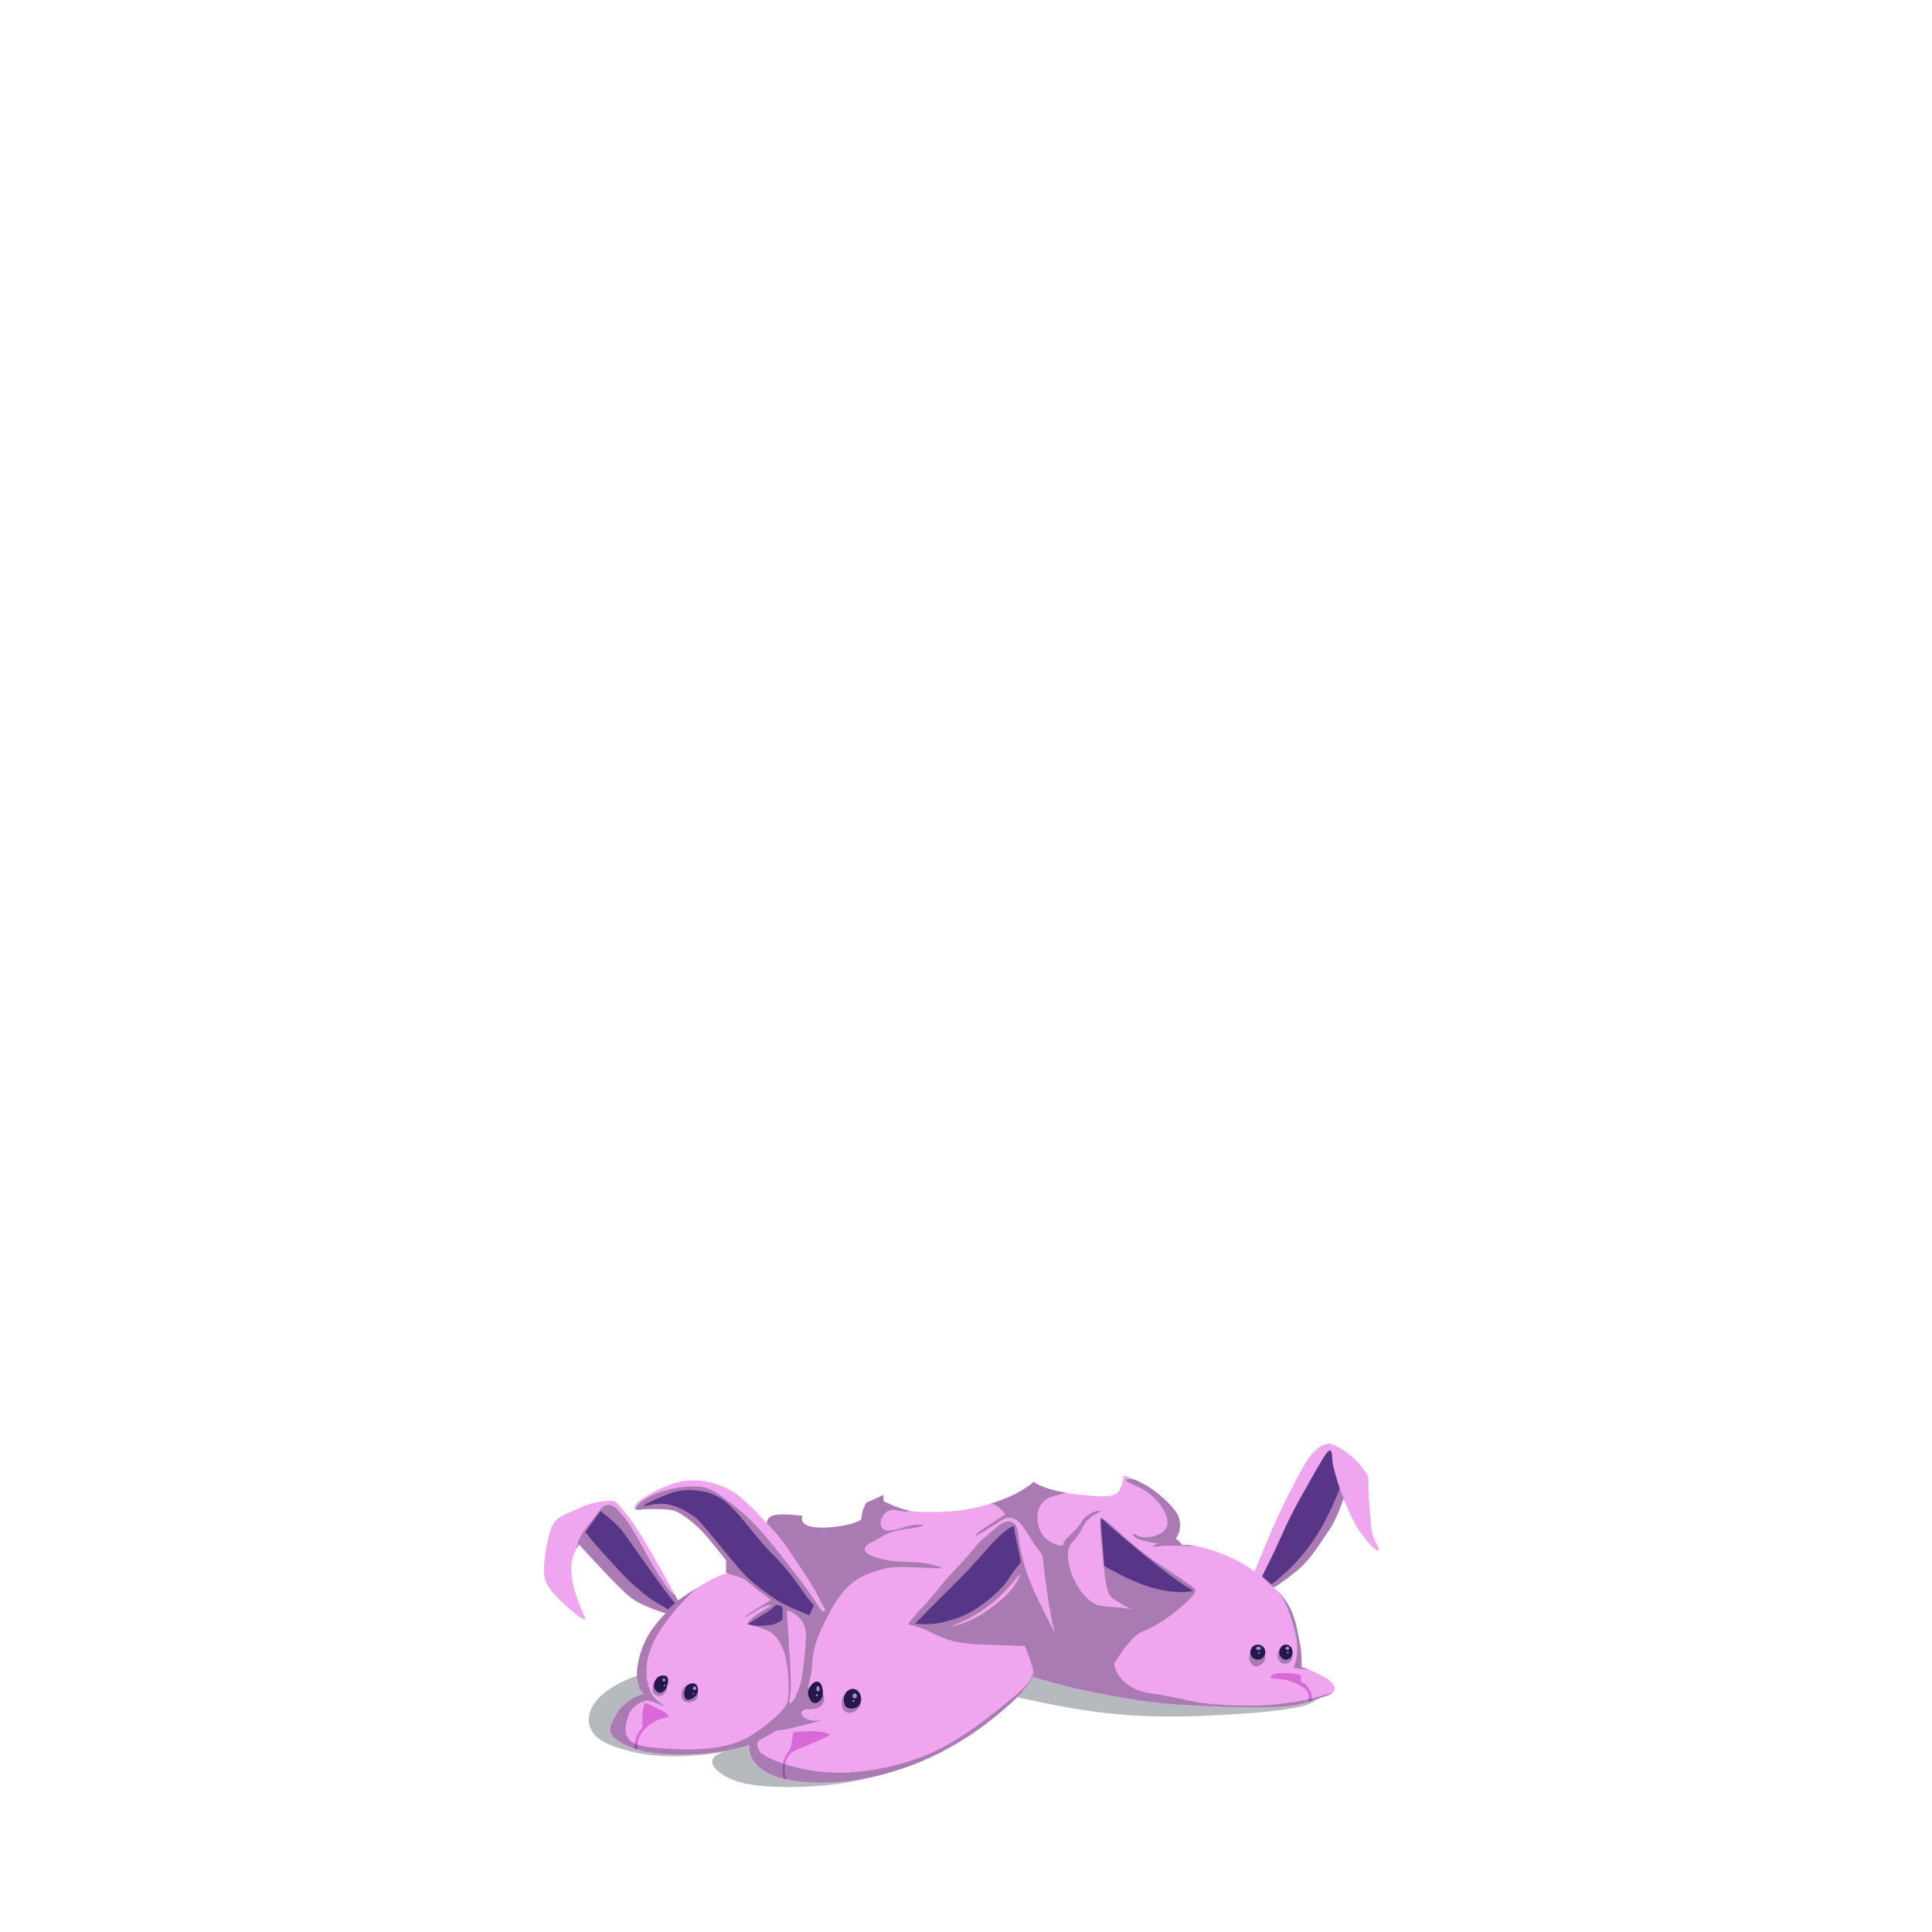 <?xml version="1.0" encoding="utf-8"?>
<!-- Generator: Adobe Illustrator 21.0.2, SVG Export Plug-In . SVG Version: 6.00 Build 0)  -->
<svg version="1.1" id="_x31_4_x5F_Footwear_x5F_BunnySuit"
	 xmlns="http://www.w3.org/2000/svg" xmlns:xlink="http://www.w3.org/1999/xlink" x="0px" y="0px" viewBox="0 0 2000 2000"
	 enable-background="new 0 0 2000 2000" xml:space="preserve">
<g>
	<g id="Layer_23" opacity="0.3">
		<path fill="#091426" d="M708.2,1716.8c-2.1-0.1-6.3,2.7-8.3,3.4c-3,1.2-6,2.4-9,3.5c-6.2,2.4-12.7,4.1-19,6.3
			c-18.8,6.6-41,14.6-54.3,30.2c-6.3,7.4-10,17.7-7,27c4.7,14.5,21.7,19.9,34.8,23.8c19,5.8,38.1,7.5,57.9,7c20-0.5,40-2.5,59.3-7.6
			c-7.5,2-30.8,4.4-24.1,17.6c1.1,2.2,2.9,3.9,4.8,5.5c14,11.8,34.4,14.8,52.1,15.8c39,2.2,78-1,115.6-11.8
			c22.5-6.5,44.2-15.5,65.6-24.9l14-76.8C990.5,1735.9,708.2,1716.8,708.2,1716.8z"/>
		<path fill="#091426" d="M1036,1753.1c2.2-1.6,16.7,3.7,19.2,4.3c37.1,8.3,74.7,15.6,112.8,18.1c39.5,2.6,79.2,1.3,118.7-1.6
			c19.2-1.4,38.2-2.9,57.1-6.6c5.2-1,9.4-2.3,14.1-4.6c2.7-1.3,10.4-6.9,13.2-6.6l-284.8-40.2
			C1086.3,1715.9,1036.5,1752.8,1036,1753.1z"/>
	</g>
	<g>
		<path fill="none" d="M611.1,1576.1c-1.6,2-3.3,4-4.8,6.1C607.8,1580.2,609.4,1578.1,611.1,1576.1c4.5-5.4,7.6-10.3,10.5-13.7
			C618.6,1565.8,615.5,1570.7,611.1,1576.1z"/>
		<path fill="none" d="M648.4,1574.1c-8.8-11.7-12.5-15.2-16.7-15.9C635.9,1558.8,639.7,1562.4,648.4,1574.1
			c7.1,9.5,14.7,24.4,23.4,39.7C663.2,1598.5,655.6,1583.6,648.4,1574.1z"/>
		<path fill="none" d="M606.3,1582.3c1.5-2.1,3.2-4.1,4.8-6.1c4.5-5.4,7.6-10.3,10.5-13.7c-3,3.3-6.1,8.3-10.5,13.7
			C609.4,1578.1,607.8,1580.2,606.3,1582.3z"/>
		<path fill="none" d="M631.7,1558.2c4.3,0.7,8,4.2,16.7,15.9c7.1,9.5,14.7,24.4,23.4,39.7c-8.6-15.3-16.2-30.2-23.4-39.7
			C639.7,1562.4,635.9,1558.8,631.7,1558.2z"/>
		<path fill="#EFA6EF" d="M1426.5,1600.9c-3-5.6-6.1-10-7.1-20.6s-2.6-30.2-2.9-37.8s1.1-13.4-2-17.5s-5.1-7.1-10.5-12.8
			s-18.1-15.6-26-17.4s-18.6,5.6-28,22s-26,49.4-33.5,67.2s-17.8,43-17.8,43s-12.6-11.1-38.8-20.4c-8.8-3.1-15.8-5-21.2-6
			c-10.5-2.1-14.9-1.2-14.9-1.2c-2.9-4-6.8-6.9-6.8-6.9c6.2-7.2,5.6-19.3,0.9-26.6s-17.1-19.4-29.5-27.1c-4.7-2.9-9.4-5.2-13.5-7
			c-6.7-2.9-11.6-4.3-11.6-4.3s-1.4,12.1-5.1,16.1s-6.1,7.7-42.1,3.5c-4.6-0.5-8.7-1.1-12.5-1.8c-25.9-4.5-33.3-11.1-33.6-11.3
			c0,0-12.2,12.4-43.4,22.2c-0.2,0.1-0.5,0.1-0.7,0.2c-30.8,9.6-53.3,8.8-72.2,8.8c-4.2,0-8.4-0.6-12.5-1.4
			c-14.4-3-26.5-9.8-26.5-9.8l-0.4-6.5c-8.5,4.5-17.5,8-17.5,8c-4.8,7.4-5.2,17.3-5.2,17.3c-5.1,4.8-28.6,9.8-47.1,8.3
			c-18.6-1.5-14-12-14-12s-21-2.7-29.1-0.6s-7.8,8.4-7.8,8.4s-14.9-17.4-29.1-28.7s-41.2-20.4-65-13.2s-40,19.4-41.8,23.2
			c-0.8,1.8-1.1,3.1-0.3,3.9s2.9,1,6.8,0.5c7.4-0.9,25.8-0.8,32.9,1s22.8,13.1,34.9,27.5s19.6,24.1,19.6,24.1l-0.1,12.5v1.3
			c0,0-9.6,2.2-26.5,12.6c-1.9,1.2-3.6,2.2-5.2,3.2c-13,8.2-18.1,12-18.1,12s-1.1-2.1-2.9-5.5l0,0c-3.3-6.2-8.9-16.6-14.9-27.1
			c-9.2-16.3-19.3-33.8-25.8-43.6c-6.4-9.9-19.2-25.4-21-26.2c-1.8-0.8-4.2-1.5-16.8,0.2c-12.5,1.8-28.2,9.9-35.5,13.3
			c-7.2,3.3-9.5,5.5-12.8,10.9s-7,23-8.5,38.2s0.9,21,6.5,28.9s26.8,26.6,31.6,29c0.3,0.2,0.6,0.3,0.9,0.4c4,1.8,4.2,0.5,1.2-5.2
			c-0.6-1.1-1.2-2.6-1.9-4.3c-9-21.1-15.4-46.3-5.1-62.2c0-4.4,1.7-8.8,4.1-13.2c-2.4,4.4-4,8.9-4.1,13.2c1.4-2.7,2.4-4.8,2.4-4.8
			s40.7,45.1,53.4,54.9s36.4,16.4,36.4,16.4c-16.9,17.1-26,33.6-29.2,55.7s6.9,28.2,6.9,28.2c-6.3,0.5-21.9,7.9-28.4,20.1
			s-15.2,20.9,9.6,32.8c2.7,1.3,5.6,2.4,8.6,3.4c1,0.3,2,0.7,3.1,1c23.6,7,53,5.5,73.4,3.7c23.9-2.1,42.5-8.6,42.5-8.6
			c-1.7,13.4,8.8,27.7,32.1,34.3c1.1,0.3,2.3,0.6,3.5,0.9c0.9,0.2,1.8,0.4,2.7,0.6c22.4,4.8,49.9,3.8,70,0.9
			c22.1-3.2,56.8-11.4,92.6-30.4s57.6-38.5,70.8-50.2s21.8-26.6,21.8-26.6c31.1,10.9,106,26.5,151.1,28.9s62.7,3.1,95.6,2.5
			c19.2-0.3,29.8-2.7,38.3-5.4c1.3-0.4,2.5-0.8,3.7-1.2c4.5-1.6,8.5-3.1,13.3-4.4c3.9-1,6.6-2.3,8.3-3.9c4.8-4.2,1.8-9.9-6.5-15.2
			c-5.7-3.6-12.1-6.5-17.1-8.5c-4.9-1.9-8.4-2.9-8.4-2.9s0.8-12.3-1.9-25.5s-4.3-26.7-12.5-40.1c-3.8-6.3-7.3-10.3-9.8-12.8
			c-2.9-2.9-4.8-3.8-4.8-3.8s0.1,0,0.2-0.1c1.6-1,11.8-7.2,24.5-17.9c13.9-11.6,21.2-24.9,31.8-40c10.4-15,15.8-34.3,15.9-34.5l0,0
			c0,0,8.4,20.5,14.8,30.9s14.1,18.2,17,20.9S1429.5,1606.5,1426.5,1600.9z M611.1,1576.1c-1.6,2-3.3,4-4.8,6.1
			C607.8,1580.2,609.4,1578.1,611.1,1576.1c4.5-5.4,7.6-10.3,10.5-13.7C618.6,1565.8,615.5,1570.7,611.1,1576.1z M648.4,1574.1
			c-8.8-11.7-12.5-15.2-16.7-15.9C635.9,1558.8,639.7,1562.4,648.4,1574.1c7.1,9.5,14.8,24.4,23.4,39.7
			C663.2,1598.5,655.5,1583.6,648.4,1574.1z"/>
	</g>
	<path fill="#D969D9" d="M1355.6,1748.9c-4.2-7-9.2-8-9.2-8s1.3-6.4-0.5-7.1s-17.5-2.9-24.1-1.5s-6.9,4.1-6,4.8s3.4,0.5,9.4,1.1
		c6.1,0.6,15.9,3.2,23.3,8.2c6.7,4.5,6.8,7.7,5.7,15.4c1.3-0.4,2.5-0.8,3.7-1.2C1358.2,1757.8,1358.2,1753.2,1355.6,1748.9z"/>
	<path fill="#D969D9" d="M813.2,1824.9c1.9-5.8,3.4-10.9,14.7-14.9s26-11.4,29.2-12.6s1.7-3.5-7.6-4.7s-26.8,0-27.7,0.6
		s-3,15.5-3.8,17.2s-3.2,3.1-6.5,11.1c-2.5,6.3-1.1,15.9-0.4,19.9c0.9,0.2,1.8,0.4,2.7,0.6C812.3,1836,811.8,1829.4,813.2,1824.9z"
		/>
	<path fill="#D969D9" d="M689.7,1778c3.9-0.3,2.1-2.4,0-4.4s-18.4-9.4-20.5-10.2s-2.1,0.6-3.4,4.7s-0.7,17.8-0.7,19.5
		s-1.9,1.8-4.9,7.5c-2.6,4.9-3.8,11.5-3.6,15.3c1,0.3,2,0.7,3.1,1c0.1-8.7,1.5-15.7,8.3-22.1C675.6,1781.7,685.8,1778.3,689.7,1778z
		"/>
	<path opacity="0.3" fill="#091426" enable-background="new    " d="M1386.8,1540.4l-80.3,91.4c5.3,5.7,9.8,9.6,12.2,11.6
		c1.6-1,11.8-7.2,24.5-17.9c13.9-11.6,21.2-24.9,31.8-40c10.4-15,15.8-34.3,15.9-34.5l0,0L1386.8,1540.4z"/>
	<path opacity="0.3" fill="#091426" enable-background="new    " d="M1339.1,1726.3c0,0-4.8-0.1,16.8,2.4c-4.9-1.9-8.4-2.9-8.4-2.9
		s0.8-12.3-1.9-25.5s-4.3-26.7-12.5-40.1c-3.8-6.3-7.3-10.3-9.8-12.8c9.8,12.8,14.9,32,18.1,45.6
		C1344.5,1706.5,1342.4,1719.3,1339.1,1726.3z"/>
	<path opacity="0.3" fill="#091426" enable-background="new    " d="M1238.1,1761.9c-14-2.9-30-6.7-48.4-9.2s-31-14.6-33.9-22.4
		c-3-7.7-3.4-6.9,0.7-13.1s15.9-24.2,26.3-28.3s24.1-11.9,39.7-25.2s15.9-16.7,14.6-18.8c-1.4-2.1-20.2-14.3-39.2-27
		s-38.6-31.2-47.1-38.7c-8.6-7.5-8.6-7.8-11.1-7.6c-2.5,0.2,1,32.1,3.2,52.7s4.6,25.9,7.8,29.4c2.8,3,18,10.9,21.5,12.7
		c0.6,0.2,0.7,0.4,0.7,0.4s-0.3-0.1-0.7-0.4c-1.5-0.6-6.1-1.8-19-2.7c-17.8-1.2-19.5-2.3-26.1-7.6c-6.7-5.3-17.8-20.2-20.7-37.9
		s2-19.2,7.8-26.3c5.8-7.1,5.9-12.5,11.7-18.3c5.8-5.9,9.5-6.1,12.6-8.7c3.1-2.5-6-1.1-13.1,4.1c-7,5.2-4.4,7.8-15.1,17.6
		c-10.7,9.8-10,13.1-10,13.1s-7.7,1.5-17.2-6.8c-9.5-8.2-10.9-22.9-7.8-30.7c3.1-7.8,7.7-11.3,15.8-13.6c4-1.1,8.7-2.3,12.5-3.3
		c-25.9-4.5-33.3-11.1-33.6-11.3c0,0-12.2,12.4-43.4,22.2c-0.2,0.1-0.5,0.1-0.7,0.2c2.6,0.7,4.9,1.6,6.5,2.8
		c5.5,4.3,8.4,8.5,8.4,8.5s-10.4,6.6-18.8,12.1c-8.4,5.4-14.7,10.1-11.4,9.7s9.4-5.6,18.5-11c9.1-5.4,13.7-10.1,22-5.6
		s15.1,19.6,21,27.6s7.2,8.5,7.6,13.9s5.7,51.2,12.2,76c0,0-7-13.2-19.4-39s-16.5-48-17.7-56.8c-1.2-8.9-0.8-18-9.3-19.6
		c-8.5-1.5-18.2,10.6-26.1,16.6c-8,6-12.1,13.8-30.8,33.5s-21.8,26.5-32.9,37.8c-11,11.3-15.6,18.5-15.6,18.5s10.7,1.9,24.8,9
		s26,11.1,50.2,11.9c24.3,0.8,45.9,1.7,45.9,1.7s7.8,19.4,8.6,25.8s-6.8,15.8-21.9,28.2s-55.2,47-95.8,61.6
		c-40.7,14.6-77.4,17.9-107.3,13.9c-29.9-4-53.4-14.6-57.5-19.7c-4.2-5.1-3.4-10.1-2-11.5c1.4-1.5,8.2-4.6,14.4-8.2s1.1-2,12.1-3.7
		c10.9-1.7,39.4-9.5,39.4-9.5s-10.8,1.9-17.7-2.4c-6.9-4.4-3.4-10,4.1-9.1s21.1-4,13.7-18.5c0,0-5.8,5-11.4,2.2
		c-5.6-2.8-1.5-13.6,0-20s-1.4-22.1,12.1-50s24.5-45,46.6-53.7c22.2-8.7,31.2-7.6,54.7-6.6c23.4,1,29.7,1.6,11.4-3.2
		c-18.3-4.8-35.6-0.4-57.2-7.2s-8.8-14.3-3.7-16.5s15-10.9,33.4-13c18.4-2,23.2-5,12.9-4.6s-17.2,4.6-27.7,6s-12.3-6.8-9.3-12.9
		s7.3-10,16.8-7.8c7.4,1.7,10.1,1.4,11.6,0.2c-14.4-3-26.5-9.8-26.5-9.8l-0.4-6.5c-8.5,4.5-17.5,8-17.5,8
		c-4.8,7.4-5.2,17.3-5.2,17.3c-5.1,4.8-28.6,9.8-47.1,8.3c-18.6-1.5-14-12-14-12s-21-2.7-29.1-0.6s-7.8,8.4-7.8,8.4
		s11.7,10.7,23.4,28.4s25.6,37.7,30.5,48.4c4.9,10.7,8.7,13.4,5.3,14.5c-3.5,1-9.8-14.3-28.9-38.2c-19-23.9-36-48.8-61.6-69.2
		s-30-21.8-44.3-22s-34.6,3.5-49.7,12.9c-7.1,4.4-9.9,8-10.8,10.5c0.8,0.8,2.9,1,6.8,0.5c7.4-0.9,25.8-0.8,32.9,1
		s22.8,13.1,34.9,27.5s19.6,24.1,19.6,24.1l-0.1,12.5c2,1.1,3.5,1.8,4.4,2c9.8,2.9,14.1,4.1,19.4,8.8c5.3,4.8,22.6,17.7,22.6,17.7
		s-20.9,12.6-24.3,15.2c-3.4,2.6-4.8,4.4,3.7-0.8c8.6-5.2,14.7-9.5,21.9-9c0,0-9.3,4.9-17.1,10.6c-7.9,5.7-9.2,9.2-9.2,9.2
		s9.1,1.4,17,4.6s13.7,5.4,20.3,20.6s7.3,47.8,4.4,56.3c-3,8.5-27.5,29.4-44.5,37.4s-39.2,12.2-77.1,10s-40.1-6.2-44.1-13.1
		s0.8-18.9,2-22.9c1.2-4.1,8.4-10.5,12.9-12.3s5.8-2.8,13.4,0c7.6,2.8,9.3,5,9.2,3.5c0-1.5-10.3-5.5-14-16.1
		c-3.6-10.6-7-27.1,4.7-51.2c8.8-18,27.6-39.3,42.7-53.5c-13,8.2-18.1,12-18.1,12s-1.1-2.1-2.9-5.5c-2.7-0.9-6.5-4.9-13-14.5
		c-14.8-21.7-26.7-48.5-37.4-62.8c-10.8-14.3-13.9-16.5-19.9-16c-5.9,0.5-9.7,8.6-17.5,18c-7,8.5-14,18.2-14.1,27.4
		c1.4-2.7,2.4-4.8,2.4-4.8s40.7,45.1,53.4,54.9s36.4,16.4,36.4,16.4c-16.9,17.1-26,33.6-29.2,55.7s6.9,28.2,6.9,28.2
		c-6.3,0.5-21.9,7.9-28.4,20.1s-15.2,20.9,9.6,32.8c2.7,1.3,5.6,2.4,8.6,3.4c1,0.3,2,0.7,3.1,1c23.6,7,53,5.5,73.4,3.7
		c23.9-2.1,42.5-8.6,42.5-8.6c-1.7,13.4,8.8,27.7,32.1,34.3c1.1,0.3,2.3,0.6,3.5,0.9c0.9,0.2,1.8,0.4,2.7,0.6
		c22.4,4.8,49.9,3.8,70,0.9c22.1-3.2,56.8-11.4,92.6-30.4s57.6-38.5,70.8-50.2c13.2-11.7,21.8-26.6,21.8-26.6
		c31.1,10.9,106,26.5,151.1,28.9s62.7,3.1,95.6,2.5c19.2-0.3,29.8-2.7,38.3-5.4c1.3-0.4,2.5-0.8,3.7-1.2c4.5-1.6,8.5-3.1,13.3-4.4
		c3.9-1,6.6-2.3,8.3-3.9c-23.7,7.2-34.1,9.4-57,12C1295.3,1767.4,1252.1,1764.8,1238.1,1761.9z M1053.1,1636.4
		c-3.1,6-8.2,14.4-30.1,30.2c-21.9,15.7-38.1,16.6-38.1,16.6c20-7.4,30.7-14.5,47.7-28.3c0,0,10.7-10.1,18.3-19.6
		S1056.2,1630.4,1053.1,1636.4z M815.1,1677.1c-0.8-9.8-0.5-10.8,1.8-9.6c11.9,5.8,16.6,13.9,17.4,22s-3,45-5.5,52.8
		s-6.2,18.7-10.1,20.7c-3.9,2,0.3-7.1,0-20.7C818.4,1728.8,815.9,1686.9,815.1,1677.1z"/>
	<path opacity="0.3" fill="#091426" enable-background="new    " d="M1167.4,1534.1c5.5,3.8,17.1,5.5,28.8,17.9
		c11.7,12.4,17.9,28,6.2,34.8s-22.7,4.8-25.9,2.3s-6.1-1.9-1.3,2.3c4.8,4.3,25.5,6.6,25.5,6.6s-3.8-0.4-6.2,2.2
		c-2.4,2.6-1.8,0.7,10.6,0c6.7-0.4,21.5,0,33.7,0.5c-10.5-2.1-14.9-1.2-14.9-1.2c-2.9-4-6.8-6.9-6.8-6.9c6.2-7.2,5.6-19.3,0.9-26.6
		s-17.1-19.4-29.5-27.1c-4.7-2.9-9.4-5.2-13.5-7C1166,1530,1163.4,1531.3,1167.4,1534.1z"/>
	<path fill="#08FF17" d="M849.9,1748.5c0-0.1-0.1-0.1-0.1-0.2C849.8,1748.4,849.8,1748.4,849.9,1748.5z"/>
	<path fill="#08FF17" d="M849.8,1748.3c-0.1-0.2-0.2-0.4-0.3-0.5C849.6,1747.9,849.7,1748.1,849.8,1748.3z"/>
	<path fill="#08FF17" d="M849.5,1747.8c-0.2-0.3-0.3-0.6-0.4-0.9C849.2,1747.2,849.3,1747.5,849.5,1747.8z"/>
	<path fill="#08FF17" d="M851.1,1750.9c0,0-0.2-0.5-0.6-1.2C850.7,1750.1,850.9,1750.5,851.1,1750.9z"/>
	<path fill="#08FF17" d="M850.5,1749.8c0-0.1-0.1-0.1-0.1-0.2C850.5,1749.7,850.5,1749.7,850.5,1749.8z"/>
	<path fill="#08FF17" d="M850.4,1749.6c-0.2-0.3-0.4-0.7-0.6-1.1C850,1748.8,850.2,1749.2,850.4,1749.6z"/>
	<path fill="#08FF17" d="M849.1,1746.9c-0.3-0.6-0.6-1.1-0.8-1.5C848.5,1745.8,848.7,1746.3,849.1,1746.9z"/>
	<path fill="#08FF17" d="M1172.2,1666.4c0.5,0.2,0.7,0.4,0.7,0.4S1172.8,1666.6,1172.2,1666.4z"/>
	<path fill="#08FF17" d="M848.3,1745.4C847.6,1744,847.8,1744.4,848.3,1745.4L848.3,1745.4z"/>
	<path opacity="0.3" fill="#091426" enable-background="new    " d="M714.6,1743.8c-6.2,0.2-8.8,5.8-9.2,10.3s1.8,8.2,7.6,8
		s10-2.4,9.4-10.3S714.6,1743.8,714.6,1743.8z"/>
	<path opacity="0.3" fill="#091426" enable-background="new    " d="M876.8,1753.1c-4.8,3.2-5.8,5.3-5.4,11.6
		c0.4,6.3,4.4,8.7,8.5,8.5s7.7-2.8,9.9-6.4s1-9.9,1-9.9L876.8,1753.1z"/>
	<g>
		<path opacity="0.3" fill="#091426" enable-background="new    " d="M1295.4,1708.2c-2.3,4.4-3.2,9.5-1,12.8s5.6,6,10.3,2.6
			s6-5.3,4.4-12.1C1307.5,1704.7,1295.4,1708.2,1295.4,1708.2z"/>
		<circle fill="#24184E" cx="1302.1" cy="1710.3" r="7.8"/>
		<ellipse fill="#A28BC4" cx="1302.8" cy="1706.4" rx="2.6" ry="1.7"/>
		<circle fill="#A28BC4" cx="1303.2" cy="1711" r="0.9"/>
	</g>
	<g>
		<path opacity="0.3" fill="#091426" enable-background="new    " d="M1325.4,1706.1c-2.3,3.2-4.3,7.1-1.8,11.9s6.7,5.2,10.4,3.3
			s5-6.6,3.3-11.2C1335.5,1705.6,1325.4,1706.1,1325.4,1706.1z"/>
		<ellipse fill="#24184E" cx="1331.2" cy="1710.3" rx="6.9" ry="7.8"/>
		<ellipse fill="#A28BC4" cx="1332.7" cy="1706.4" rx="1.9" ry="1.7"/>
		<circle fill="#A28BC4" cx="1333.1" cy="1710.6" r="0.9"/>
	</g>
	<g>
		<path fill="#24184E" d="M891.5,1758.8c0,5.5-4,9.7-9,9.9c-7.8,0.4-9-4.4-9-9.9s4.3-10.5,9.3-10.5S891.5,1753.3,891.5,1758.8z"/>
		<ellipse fill="#AB94CD" cx="884.8" cy="1755.6" rx="2.2" ry="2.5"/>
		<circle fill="#AB94CD" cx="883.5" cy="1760.8" r="1"/>
	</g>
	<g>
		<path fill="#24184E" d="M851.6,1754.8c0.9-4.6-0.7-12-3.7-13.4c-3-1.3-5.5-0.6-9.4,4.7c-3.9,5.3-1.6,10.7,0.8,14.4
			c2.4,3.7,6.6,2.9,9.3,0.2S851.6,1754.8,851.6,1754.8z"/>
		<ellipse fill="#AB94CD" cx="846.8" cy="1748.2" rx="1.6" ry="2.7"/>
		<circle fill="#AB94CD" cx="845.6" cy="1754.9" r="1"/>
	</g>
	<path fill="#24184E" d="M717.5,1757.8c3.9-3,5.6-5.6,4.9-10.2c-0.7-4.7-4.1-6-7.9-4.6s-5.4,3.2-6.1,8.7c-0.7,5.5,1.1,7.1,2.9,7.9
		C713.1,1760.2,717.5,1757.8,717.5,1757.8z"/>
	<circle fill="#A58EC7" cx="719" cy="1747.7" r="1.8"/>
	<circle fill="#A58EC7" cx="717.7" cy="1753.2" r="0.8"/>
	<g>
		<path opacity="0.3" fill="#091426" enable-background="new    " d="M682.2,1737.6c-6.1,2.2-6.2,5.5-6.6,10.9s4.8,8,8.3,7.1
			s8.1-5.5,6.2-12.3S682.2,1737.6,682.2,1737.6z"/>
		<g>
			<path fill="#24184E" d="M687.3,1750.5c1.5-1.4,2.6-3.1,3.2-5c2.4-6.9,1.3-11.3-4.3-11c-6.2,0.3-8.2,4.7-9,8.8
				c-0.8,4.1,0.9,7.2,4.8,8.8C684,1752.8,685.9,1751.8,687.3,1750.5z"/>
			<circle fill="#A58EC7" cx="687.3" cy="1739.1" r="1.5"/>
			<ellipse fill="#A58EC7" cx="688" cy="1744.7" rx="0.7" ry="0.9"/>
		</g>
	</g>
	<path fill="#5B3889" d="M774.4,1681.1c9.2,3.4,16.2,1.5,22.6,1.1s12.9-5.4,12.9-5.4s0.7-10.5,0-12.5s-2.2-1.7-4.9-2.7
		s-4.2,3.4-10.1,6.7S774.4,1681.1,774.4,1681.1z"/>
	<path fill="#583687" d="M837.9,1672.3c-7.7-3.8-22.2-8.5-33.8-16s-24.3-17.2-32.4-25.3c-8.1-8.1-19.9-23.3-33.6-39.7
		s-15.9-20.2-28.9-27.3s-23.1-9.2-38.6-5.6s18.9-11.6,27.4-14s35.8-5.3,54.3,11.2c18.4,16.6,27.6,33.3,46,51.8s27.5,32.4,34.1,41.8
		s10.2,12.5,10.2,12.5L837.9,1672.3z"/>
	<path fill="#583687" d="M691.9,1666.1c2.2-3.1,6.9-6.3,6.9-6.3s-9.4-11.3-21.5-28.4s-23.2-32.7-31.1-43.9s-24.5-23.1-24.5-23.1
		l-15.8,21.6c0,0,8.3,10.8,19.8,23.2s19.4,22.1,31.2,32.4s17.9,14.7,23.9,18.1S691.9,1666.1,691.9,1666.1z"/>
	<path fill="#583687" d="M947.5,1680.6c17.9,3.4,45.5-3.5,64.1-15.9s29-24.2,33.9-32.2s11.2-15.2,11.2-15.2s-2.4-14.7-4.8-24.2
		s-1.9-12.7-1.9-12.7s-0.1-3.2-12.1,6.8s-24.3,27.4-47.8,50.5S947.5,1680.6,947.5,1680.6z"/>
	<path fill="#583687" d="M1235.3,1646.8c-6.3,1.7-22.4,3-45.2-4s-47-21.8-47-21.8s-1.7-23.8-2.7-35.2s-0.7-14.2-0.7-14.2
		s22.6,20.1,39.2,33.5c18.5,15,31.3,25.3,40.6,31.6C1228.8,1643.1,1235.3,1646.8,1235.3,1646.8z"/>
	<path fill="#583687" d="M1306.5,1631.8l9.7,8.3c0,0,17.2-12.3,32.6-31.1s23.8-35.1,31.5-52.4s6.5-16.2,6.5-16.2s-2.5-7.1-5.5-18.1
		s-1.9-15.9-2.7-18.1s-1.1-5.5-5.8,0.8c-4.7,6.3-11.2,18.3-26.1,44.7c-14.8,26.4-20.5,41.7-27.1,55.4
		C1313.1,1618.9,1306.5,1631.8,1306.5,1631.8z"/>
</g>
</svg>
